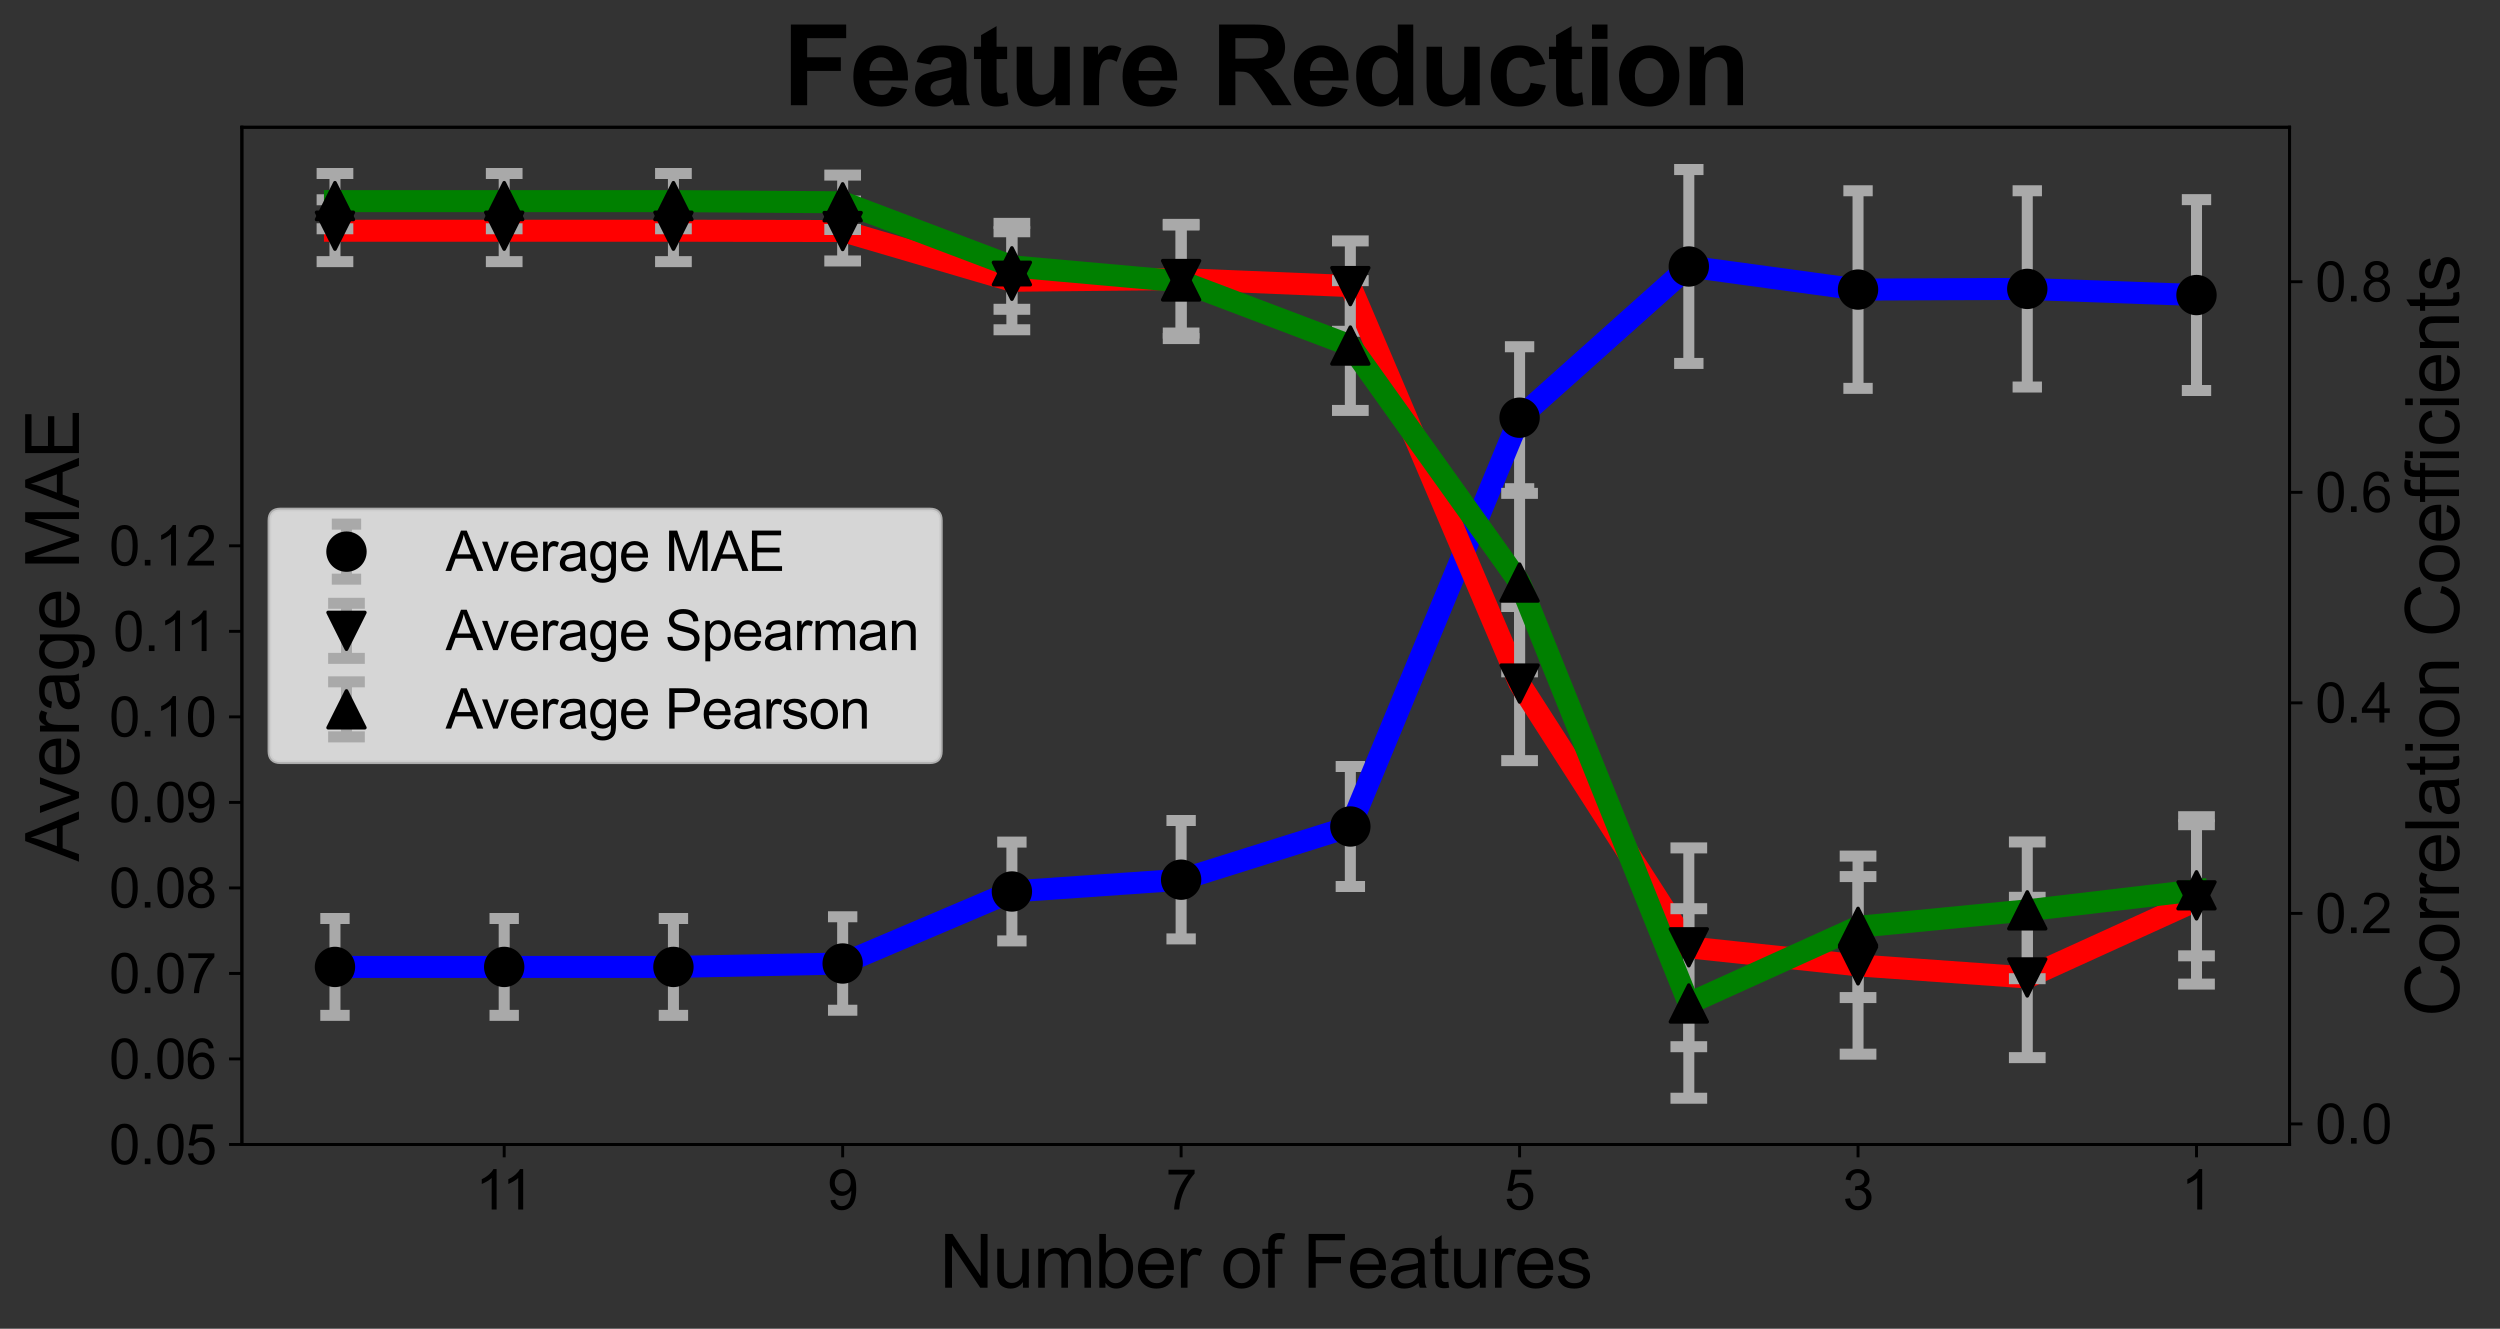 <?xml version="1.0" encoding="utf-8" standalone="no"?>
<!DOCTYPE svg PUBLIC "-//W3C//DTD SVG 1.1//EN"
  "http://www.w3.org/Graphics/SVG/1.1/DTD/svg11.dtd">
<svg xmlns:xlink="http://www.w3.org/1999/xlink" width="681.257pt" height="362.082pt" viewBox="0 0 681.257 362.082" xmlns="http://www.w3.org/2000/svg" version="1.1">
 <rect x="0" y="0" width="681.257" height="362.082" fill="#333333" stroke="none"/>
 <defs>
  <style type="text/css">*{stroke-linejoin: round; stroke-linecap: butt}</style>
 </defs>
 <g id="figure_1">
  <g id="patch_1">
   <path d="M 0 362.082 
L 681.257 362.082 
L 681.257 0 
L 0 0 
L 0 362.082 
z
" style="fill: none"/>
  </g>
  <g id="axes_1">
   <g id="patch_2">
    <path d="M 65.916 311.873 
L 623.916 311.873 
L 623.916 34.673 
L 65.916 34.673 
L 65.916 311.873 
z
" style="fill: none"/>
   </g>
   <g id="matplotlib.axis_1">
    <g id="xtick_1">
     <g id="line2d_1">
      <defs>
       <path id="m01241d0a96" d="M 0 0 
L 0 3.5 
" style="stroke: #000000; stroke-width: 0.8"/>
      </defs>
      <g>
       <use xlink:href="#m01241d0a96" x="598.553" y="311.873" style="stroke: #000000; stroke-width: 0.8"/>
      </g>
     </g>
     <g id="text_1">
      <!-- 1 -->
      <g transform="translate(594.382 329.61) scale(0.15 -0.15)">
       <defs>
        <path id="ArialMT-31" d="M 2384 0 
L 1822 0 
L 1822 3584 
Q 1619 3391 1289 3197 
Q 959 3003 697 2906 
L 697 3450 
Q 1169 3672 1522 3987 
Q 1875 4303 2022 4600 
L 2384 4600 
L 2384 0 
z
" transform="scale(0.016)"/>
       </defs>
       <use xlink:href="#ArialMT-31"/>
      </g>
     </g>
    </g>
    <g id="xtick_2">
     <g id="line2d_2">
      <g>
       <use xlink:href="#m01241d0a96" x="506.321" y="311.873" style="stroke: #000000; stroke-width: 0.8"/>
      </g>
     </g>
     <g id="text_2">
      <!-- 3 -->
      <g transform="translate(502.151 329.61) scale(0.15 -0.15)">
       <defs>
        <path id="ArialMT-33" d="M 269 1209 
L 831 1284 
Q 928 806 1161 595 
Q 1394 384 1728 384 
Q 2125 384 2398 659 
Q 2672 934 2672 1341 
Q 2672 1728 2419 1979 
Q 2166 2231 1775 2231 
Q 1616 2231 1378 2169 
L 1441 2663 
Q 1497 2656 1531 2656 
Q 1891 2656 2178 2843 
Q 2466 3031 2466 3422 
Q 2466 3731 2256 3934 
Q 2047 4138 1716 4138 
Q 1388 4138 1169 3931 
Q 950 3725 888 3313 
L 325 3413 
Q 428 3978 793 4289 
Q 1159 4600 1703 4600 
Q 2078 4600 2393 4439 
Q 2709 4278 2876 4000 
Q 3044 3722 3044 3409 
Q 3044 3113 2884 2869 
Q 2725 2625 2413 2481 
Q 2819 2388 3044 2092 
Q 3269 1797 3269 1353 
Q 3269 753 2831 336 
Q 2394 -81 1725 -81 
Q 1122 -81 723 278 
Q 325 638 269 1209 
z
" transform="scale(0.016)"/>
       </defs>
       <use xlink:href="#ArialMT-33"/>
      </g>
     </g>
    </g>
    <g id="xtick_3">
     <g id="line2d_3">
      <g>
       <use xlink:href="#m01241d0a96" x="414.09" y="311.873" style="stroke: #000000; stroke-width: 0.8"/>
      </g>
     </g>
     <g id="text_3">
      <!-- 5 -->
      <g transform="translate(409.919 329.61) scale(0.15 -0.15)">
       <defs>
        <path id="ArialMT-35" d="M 266 1200 
L 856 1250 
Q 922 819 1161 601 
Q 1400 384 1738 384 
Q 2144 384 2425 690 
Q 2706 997 2706 1503 
Q 2706 1984 2436 2262 
Q 2166 2541 1728 2541 
Q 1456 2541 1237 2417 
Q 1019 2294 894 2097 
L 366 2166 
L 809 4519 
L 3088 4519 
L 3088 3981 
L 1259 3981 
L 1013 2750 
Q 1425 3038 1878 3038 
Q 2478 3038 2890 2622 
Q 3303 2206 3303 1553 
Q 3303 931 2941 478 
Q 2500 -78 1738 -78 
Q 1113 -78 717 272 
Q 322 622 266 1200 
z
" transform="scale(0.016)"/>
       </defs>
       <use xlink:href="#ArialMT-35"/>
      </g>
     </g>
    </g>
    <g id="xtick_4">
     <g id="line2d_4">
      <g>
       <use xlink:href="#m01241d0a96" x="321.859" y="311.873" style="stroke: #000000; stroke-width: 0.8"/>
      </g>
     </g>
     <g id="text_4">
      <!-- 7 -->
      <g transform="translate(317.688 329.61) scale(0.15 -0.15)">
       <defs>
        <path id="ArialMT-37" d="M 303 3981 
L 303 4522 
L 3269 4522 
L 3269 4084 
Q 2831 3619 2401 2847 
Q 1972 2075 1738 1259 
Q 1569 684 1522 0 
L 944 0 
Q 953 541 1156 1306 
Q 1359 2072 1739 2783 
Q 2119 3494 2547 3981 
L 303 3981 
z
" transform="scale(0.016)"/>
       </defs>
       <use xlink:href="#ArialMT-37"/>
      </g>
     </g>
    </g>
    <g id="xtick_5">
     <g id="line2d_5">
      <g>
       <use xlink:href="#m01241d0a96" x="229.627" y="311.873" style="stroke: #000000; stroke-width: 0.8"/>
      </g>
     </g>
     <g id="text_5">
      <!-- 9 -->
      <g transform="translate(225.456 329.61) scale(0.15 -0.15)">
       <defs>
        <path id="ArialMT-39" d="M 350 1059 
L 891 1109 
Q 959 728 1153 556 
Q 1347 384 1650 384 
Q 1909 384 2104 503 
Q 2300 622 2425 820 
Q 2550 1019 2634 1356 
Q 2719 1694 2719 2044 
Q 2719 2081 2716 2156 
Q 2547 1888 2255 1720 
Q 1963 1553 1622 1553 
Q 1053 1553 659 1965 
Q 266 2378 266 3053 
Q 266 3750 677 4175 
Q 1088 4600 1706 4600 
Q 2153 4600 2523 4359 
Q 2894 4119 3086 3673 
Q 3278 3228 3278 2384 
Q 3278 1506 3087 986 
Q 2897 466 2520 194 
Q 2144 -78 1638 -78 
Q 1100 -78 759 220 
Q 419 519 350 1059 
z
M 2653 3081 
Q 2653 3566 2395 3850 
Q 2138 4134 1775 4134 
Q 1400 4134 1122 3828 
Q 844 3522 844 3034 
Q 844 2597 1108 2323 
Q 1372 2050 1759 2050 
Q 2150 2050 2401 2323 
Q 2653 2597 2653 3081 
z
" transform="scale(0.016)"/>
       </defs>
       <use xlink:href="#ArialMT-39"/>
      </g>
     </g>
    </g>
    <g id="xtick_6">
     <g id="line2d_6">
      <g>
       <use xlink:href="#m01241d0a96" x="137.396" y="311.873" style="stroke: #000000; stroke-width: 0.8"/>
      </g>
     </g>
     <g id="text_6">
      <!-- 11 -->
      <g transform="translate(129.607 329.61) scale(0.15 -0.15)">
       <use xlink:href="#ArialMT-31"/>
       <use xlink:href="#ArialMT-31" x="48.24"/>
      </g>
     </g>
    </g>
    <g id="text_7">
     <!-- Number of Features -->
     <g transform="translate(255.998 350.907) scale(0.2 -0.2)">
      <defs>
       <path id="ArialMT-4e" d="M 488 0 
L 488 4581 
L 1109 4581 
L 3516 984 
L 3516 4581 
L 4097 4581 
L 4097 0 
L 3475 0 
L 1069 3600 
L 1069 0 
L 488 0 
z
" transform="scale(0.016)"/>
       <path id="ArialMT-75" d="M 2597 0 
L 2597 488 
Q 2209 -75 1544 -75 
Q 1250 -75 995 37 
Q 741 150 617 320 
Q 494 491 444 738 
Q 409 903 409 1263 
L 409 3319 
L 972 3319 
L 972 1478 
Q 972 1038 1006 884 
Q 1059 663 1231 536 
Q 1403 409 1656 409 
Q 1909 409 2131 539 
Q 2353 669 2445 892 
Q 2538 1116 2538 1541 
L 2538 3319 
L 3100 3319 
L 3100 0 
L 2597 0 
z
" transform="scale(0.016)"/>
       <path id="ArialMT-6d" d="M 422 0 
L 422 3319 
L 925 3319 
L 925 2853 
Q 1081 3097 1340 3245 
Q 1600 3394 1931 3394 
Q 2300 3394 2536 3241 
Q 2772 3088 2869 2813 
Q 3263 3394 3894 3394 
Q 4388 3394 4653 3120 
Q 4919 2847 4919 2278 
L 4919 0 
L 4359 0 
L 4359 2091 
Q 4359 2428 4304 2576 
Q 4250 2725 4106 2815 
Q 3963 2906 3769 2906 
Q 3419 2906 3187 2673 
Q 2956 2441 2956 1928 
L 2956 0 
L 2394 0 
L 2394 2156 
Q 2394 2531 2256 2718 
Q 2119 2906 1806 2906 
Q 1569 2906 1367 2781 
Q 1166 2656 1075 2415 
Q 984 2175 984 1722 
L 984 0 
L 422 0 
z
" transform="scale(0.016)"/>
       <path id="ArialMT-62" d="M 941 0 
L 419 0 
L 419 4581 
L 981 4581 
L 981 2947 
Q 1338 3394 1891 3394 
Q 2197 3394 2470 3270 
Q 2744 3147 2920 2923 
Q 3097 2700 3197 2384 
Q 3297 2069 3297 1709 
Q 3297 856 2875 390 
Q 2453 -75 1863 -75 
Q 1275 -75 941 416 
L 941 0 
z
M 934 1684 
Q 934 1088 1097 822 
Q 1363 388 1816 388 
Q 2184 388 2453 708 
Q 2722 1028 2722 1663 
Q 2722 2313 2464 2622 
Q 2206 2931 1841 2931 
Q 1472 2931 1203 2611 
Q 934 2291 934 1684 
z
" transform="scale(0.016)"/>
       <path id="ArialMT-65" d="M 2694 1069 
L 3275 997 
Q 3138 488 2766 206 
Q 2394 -75 1816 -75 
Q 1088 -75 661 373 
Q 234 822 234 1631 
Q 234 2469 665 2931 
Q 1097 3394 1784 3394 
Q 2450 3394 2872 2941 
Q 3294 2488 3294 1666 
Q 3294 1616 3291 1516 
L 816 1516 
Q 847 969 1125 678 
Q 1403 388 1819 388 
Q 2128 388 2347 550 
Q 2566 713 2694 1069 
z
M 847 1978 
L 2700 1978 
Q 2663 2397 2488 2606 
Q 2219 2931 1791 2931 
Q 1403 2931 1139 2672 
Q 875 2413 847 1978 
z
" transform="scale(0.016)"/>
       <path id="ArialMT-72" d="M 416 0 
L 416 3319 
L 922 3319 
L 922 2816 
Q 1116 3169 1280 3281 
Q 1444 3394 1641 3394 
Q 1925 3394 2219 3213 
L 2025 2691 
Q 1819 2813 1613 2813 
Q 1428 2813 1281 2702 
Q 1134 2591 1072 2394 
Q 978 2094 978 1738 
L 978 0 
L 416 0 
z
" transform="scale(0.016)"/>
       <path id="ArialMT-20" transform="scale(0.016)"/>
       <path id="ArialMT-6f" d="M 213 1659 
Q 213 2581 725 3025 
Q 1153 3394 1769 3394 
Q 2453 3394 2887 2945 
Q 3322 2497 3322 1706 
Q 3322 1066 3130 698 
Q 2938 331 2570 128 
Q 2203 -75 1769 -75 
Q 1072 -75 642 372 
Q 213 819 213 1659 
z
M 791 1659 
Q 791 1022 1069 705 
Q 1347 388 1769 388 
Q 2188 388 2466 706 
Q 2744 1025 2744 1678 
Q 2744 2294 2464 2611 
Q 2184 2928 1769 2928 
Q 1347 2928 1069 2612 
Q 791 2297 791 1659 
z
" transform="scale(0.016)"/>
       <path id="ArialMT-66" d="M 556 0 
L 556 2881 
L 59 2881 
L 59 3319 
L 556 3319 
L 556 3672 
Q 556 4006 616 4169 
Q 697 4388 901 4523 
Q 1106 4659 1475 4659 
Q 1713 4659 2000 4603 
L 1916 4113 
Q 1741 4144 1584 4144 
Q 1328 4144 1222 4034 
Q 1116 3925 1116 3625 
L 1116 3319 
L 1763 3319 
L 1763 2881 
L 1116 2881 
L 1116 0 
L 556 0 
z
" transform="scale(0.016)"/>
       <path id="ArialMT-46" d="M 525 0 
L 525 4581 
L 3616 4581 
L 3616 4041 
L 1131 4041 
L 1131 2622 
L 3281 2622 
L 3281 2081 
L 1131 2081 
L 1131 0 
L 525 0 
z
" transform="scale(0.016)"/>
       <path id="ArialMT-61" d="M 2588 409 
Q 2275 144 1986 34 
Q 1697 -75 1366 -75 
Q 819 -75 525 192 
Q 231 459 231 875 
Q 231 1119 342 1320 
Q 453 1522 633 1644 
Q 813 1766 1038 1828 
Q 1203 1872 1538 1913 
Q 2219 1994 2541 2106 
Q 2544 2222 2544 2253 
Q 2544 2597 2384 2738 
Q 2169 2928 1744 2928 
Q 1347 2928 1158 2789 
Q 969 2650 878 2297 
L 328 2372 
Q 403 2725 575 2942 
Q 747 3159 1072 3276 
Q 1397 3394 1825 3394 
Q 2250 3394 2515 3294 
Q 2781 3194 2906 3042 
Q 3031 2891 3081 2659 
Q 3109 2516 3109 2141 
L 3109 1391 
Q 3109 606 3145 398 
Q 3181 191 3288 0 
L 2700 0 
Q 2613 175 2588 409 
z
M 2541 1666 
Q 2234 1541 1622 1453 
Q 1275 1403 1131 1340 
Q 988 1278 909 1158 
Q 831 1038 831 891 
Q 831 666 1001 516 
Q 1172 366 1500 366 
Q 1825 366 2078 508 
Q 2331 650 2450 897 
Q 2541 1088 2541 1459 
L 2541 1666 
z
" transform="scale(0.016)"/>
       <path id="ArialMT-74" d="M 1650 503 
L 1731 6 
Q 1494 -44 1306 -44 
Q 1000 -44 831 53 
Q 663 150 594 308 
Q 525 466 525 972 
L 525 2881 
L 113 2881 
L 113 3319 
L 525 3319 
L 525 4141 
L 1084 4478 
L 1084 3319 
L 1650 3319 
L 1650 2881 
L 1084 2881 
L 1084 941 
Q 1084 700 1114 631 
Q 1144 563 1211 522 
Q 1278 481 1403 481 
Q 1497 481 1650 503 
z
" transform="scale(0.016)"/>
       <path id="ArialMT-73" d="M 197 991 
L 753 1078 
Q 800 744 1014 566 
Q 1228 388 1613 388 
Q 2000 388 2187 545 
Q 2375 703 2375 916 
Q 2375 1106 2209 1216 
Q 2094 1291 1634 1406 
Q 1016 1563 777 1677 
Q 538 1791 414 1992 
Q 291 2194 291 2438 
Q 291 2659 392 2848 
Q 494 3038 669 3163 
Q 800 3259 1026 3326 
Q 1253 3394 1513 3394 
Q 1903 3394 2198 3281 
Q 2494 3169 2634 2976 
Q 2775 2784 2828 2463 
L 2278 2388 
Q 2241 2644 2061 2787 
Q 1881 2931 1553 2931 
Q 1166 2931 1000 2803 
Q 834 2675 834 2503 
Q 834 2394 903 2306 
Q 972 2216 1119 2156 
Q 1203 2125 1616 2013 
Q 2213 1853 2448 1751 
Q 2684 1650 2818 1456 
Q 2953 1263 2953 975 
Q 2953 694 2789 445 
Q 2625 197 2315 61 
Q 2006 -75 1616 -75 
Q 969 -75 630 194 
Q 291 463 197 991 
z
" transform="scale(0.016)"/>
      </defs>
      <use xlink:href="#ArialMT-4e"/>
      <use xlink:href="#ArialMT-75" x="72.217"/>
      <use xlink:href="#ArialMT-6d" x="127.832"/>
      <use xlink:href="#ArialMT-62" x="211.133"/>
      <use xlink:href="#ArialMT-65" x="266.748"/>
      <use xlink:href="#ArialMT-72" x="322.363"/>
      <use xlink:href="#ArialMT-20" x="355.664"/>
      <use xlink:href="#ArialMT-6f" x="383.447"/>
      <use xlink:href="#ArialMT-66" x="439.062"/>
      <use xlink:href="#ArialMT-20" x="466.846"/>
      <use xlink:href="#ArialMT-46" x="494.629"/>
      <use xlink:href="#ArialMT-65" x="555.713"/>
      <use xlink:href="#ArialMT-61" x="611.328"/>
      <use xlink:href="#ArialMT-74" x="666.943"/>
      <use xlink:href="#ArialMT-75" x="694.727"/>
      <use xlink:href="#ArialMT-72" x="750.342"/>
      <use xlink:href="#ArialMT-65" x="783.643"/>
      <use xlink:href="#ArialMT-73" x="839.258"/>
     </g>
    </g>
   </g>
   <g id="matplotlib.axis_2">
    <g id="ytick_1">
     <g id="line2d_7">
      <defs>
       <path id="me8c86b5480" d="M 0 0 
L -3.5 0 
" style="stroke: #000000; stroke-width: 0.8"/>
      </defs>
      <g>
       <use xlink:href="#me8c86b5480" x="65.916" y="311.873" style="stroke: #000000; stroke-width: 0.8"/>
      </g>
     </g>
     <g id="text_8">
      <!-- 0.05 -->
      <g transform="translate(29.725 317.242) scale(0.15 -0.15)">
       <defs>
        <path id="ArialMT-30" d="M 266 2259 
Q 266 3072 433 3567 
Q 600 4063 929 4331 
Q 1259 4600 1759 4600 
Q 2128 4600 2406 4451 
Q 2684 4303 2865 4023 
Q 3047 3744 3150 3342 
Q 3253 2941 3253 2259 
Q 3253 1453 3087 958 
Q 2922 463 2592 192 
Q 2263 -78 1759 -78 
Q 1097 -78 719 397 
Q 266 969 266 2259 
z
M 844 2259 
Q 844 1131 1108 757 
Q 1372 384 1759 384 
Q 2147 384 2411 759 
Q 2675 1134 2675 2259 
Q 2675 3391 2411 3762 
Q 2147 4134 1753 4134 
Q 1366 4134 1134 3806 
Q 844 3388 844 2259 
z
" transform="scale(0.016)"/>
        <path id="ArialMT-2e" d="M 581 0 
L 581 641 
L 1222 641 
L 1222 0 
L 581 0 
z
" transform="scale(0.016)"/>
       </defs>
       <use xlink:href="#ArialMT-30"/>
       <use xlink:href="#ArialMT-2e" x="55.615"/>
       <use xlink:href="#ArialMT-30" x="83.398"/>
       <use xlink:href="#ArialMT-35" x="139.014"/>
      </g>
     </g>
    </g>
    <g id="ytick_2">
     <g id="line2d_8">
      <g>
       <use xlink:href="#me8c86b5480" x="65.916" y="288.568" style="stroke: #000000; stroke-width: 0.8"/>
      </g>
     </g>
     <g id="text_9">
      <!-- 0.06 -->
      <g transform="translate(29.725 293.937) scale(0.15 -0.15)">
       <defs>
        <path id="ArialMT-36" d="M 3184 3459 
L 2625 3416 
Q 2550 3747 2413 3897 
Q 2184 4138 1850 4138 
Q 1581 4138 1378 3988 
Q 1113 3794 959 3422 
Q 806 3050 800 2363 
Q 1003 2672 1297 2822 
Q 1591 2972 1913 2972 
Q 2475 2972 2870 2558 
Q 3266 2144 3266 1488 
Q 3266 1056 3080 686 
Q 2894 316 2569 119 
Q 2244 -78 1831 -78 
Q 1128 -78 684 439 
Q 241 956 241 2144 
Q 241 3472 731 4075 
Q 1159 4600 1884 4600 
Q 2425 4600 2770 4297 
Q 3116 3994 3184 3459 
z
M 888 1484 
Q 888 1194 1011 928 
Q 1134 663 1356 523 
Q 1578 384 1822 384 
Q 2178 384 2434 671 
Q 2691 959 2691 1453 
Q 2691 1928 2437 2201 
Q 2184 2475 1800 2475 
Q 1419 2475 1153 2201 
Q 888 1928 888 1484 
z
" transform="scale(0.016)"/>
       </defs>
       <use xlink:href="#ArialMT-30"/>
       <use xlink:href="#ArialMT-2e" x="55.615"/>
       <use xlink:href="#ArialMT-30" x="83.398"/>
       <use xlink:href="#ArialMT-36" x="139.014"/>
      </g>
     </g>
    </g>
    <g id="ytick_3">
     <g id="line2d_9">
      <g>
       <use xlink:href="#me8c86b5480" x="65.916" y="265.263" style="stroke: #000000; stroke-width: 0.8"/>
      </g>
     </g>
     <g id="text_10">
      <!-- 0.07 -->
      <g transform="translate(29.725 270.631) scale(0.15 -0.15)">
       <use xlink:href="#ArialMT-30"/>
       <use xlink:href="#ArialMT-2e" x="55.615"/>
       <use xlink:href="#ArialMT-30" x="83.398"/>
       <use xlink:href="#ArialMT-37" x="139.014"/>
      </g>
     </g>
    </g>
    <g id="ytick_4">
     <g id="line2d_10">
      <g>
       <use xlink:href="#me8c86b5480" x="65.916" y="241.958" style="stroke: #000000; stroke-width: 0.8"/>
      </g>
     </g>
     <g id="text_11">
      <!-- 0.08 -->
      <g transform="translate(29.725 247.326) scale(0.15 -0.15)">
       <defs>
        <path id="ArialMT-38" d="M 1131 2484 
Q 781 2613 612 2850 
Q 444 3088 444 3419 
Q 444 3919 803 4259 
Q 1163 4600 1759 4600 
Q 2359 4600 2725 4251 
Q 3091 3903 3091 3403 
Q 3091 3084 2923 2848 
Q 2756 2613 2416 2484 
Q 2838 2347 3058 2040 
Q 3278 1734 3278 1309 
Q 3278 722 2862 322 
Q 2447 -78 1769 -78 
Q 1091 -78 675 323 
Q 259 725 259 1325 
Q 259 1772 486 2073 
Q 713 2375 1131 2484 
z
M 1019 3438 
Q 1019 3113 1228 2906 
Q 1438 2700 1772 2700 
Q 2097 2700 2305 2904 
Q 2513 3109 2513 3406 
Q 2513 3716 2298 3927 
Q 2084 4138 1766 4138 
Q 1444 4138 1231 3931 
Q 1019 3725 1019 3438 
z
M 838 1322 
Q 838 1081 952 856 
Q 1066 631 1291 507 
Q 1516 384 1775 384 
Q 2178 384 2440 643 
Q 2703 903 2703 1303 
Q 2703 1709 2433 1975 
Q 2163 2241 1756 2241 
Q 1359 2241 1098 1978 
Q 838 1716 838 1322 
z
" transform="scale(0.016)"/>
       </defs>
       <use xlink:href="#ArialMT-30"/>
       <use xlink:href="#ArialMT-2e" x="55.615"/>
       <use xlink:href="#ArialMT-30" x="83.398"/>
       <use xlink:href="#ArialMT-38" x="139.014"/>
      </g>
     </g>
    </g>
    <g id="ytick_5">
     <g id="line2d_11">
      <g>
       <use xlink:href="#me8c86b5480" x="65.916" y="218.652" style="stroke: #000000; stroke-width: 0.8"/>
      </g>
     </g>
     <g id="text_12">
      <!-- 0.09 -->
      <g transform="translate(29.725 224.021) scale(0.15 -0.15)">
       <use xlink:href="#ArialMT-30"/>
       <use xlink:href="#ArialMT-2e" x="55.615"/>
       <use xlink:href="#ArialMT-30" x="83.398"/>
       <use xlink:href="#ArialMT-39" x="139.014"/>
      </g>
     </g>
    </g>
    <g id="ytick_6">
     <g id="line2d_12">
      <g>
       <use xlink:href="#me8c86b5480" x="65.916" y="195.347" style="stroke: #000000; stroke-width: 0.8"/>
      </g>
     </g>
     <g id="text_13">
      <!-- 0.10 -->
      <g transform="translate(29.725 200.715) scale(0.15 -0.15)">
       <use xlink:href="#ArialMT-30"/>
       <use xlink:href="#ArialMT-2e" x="55.615"/>
       <use xlink:href="#ArialMT-31" x="83.398"/>
       <use xlink:href="#ArialMT-30" x="139.014"/>
      </g>
     </g>
    </g>
    <g id="ytick_7">
     <g id="line2d_13">
      <g>
       <use xlink:href="#me8c86b5480" x="65.916" y="172.042" style="stroke: #000000; stroke-width: 0.8"/>
      </g>
     </g>
     <g id="text_14">
      <!-- 0.11 -->
      <g transform="translate(30.831 177.41) scale(0.15 -0.15)">
       <use xlink:href="#ArialMT-30"/>
       <use xlink:href="#ArialMT-2e" x="55.615"/>
       <use xlink:href="#ArialMT-31" x="83.398"/>
       <use xlink:href="#ArialMT-31" x="131.639"/>
      </g>
     </g>
    </g>
    <g id="ytick_8">
     <g id="line2d_14">
      <g>
       <use xlink:href="#me8c86b5480" x="65.916" y="148.736" style="stroke: #000000; stroke-width: 0.8"/>
      </g>
     </g>
     <g id="text_15">
      <!-- 0.12 -->
      <g transform="translate(29.725 154.105) scale(0.15 -0.15)">
       <defs>
        <path id="ArialMT-32" d="M 3222 541 
L 3222 0 
L 194 0 
Q 188 203 259 391 
Q 375 700 629 1000 
Q 884 1300 1366 1694 
Q 2113 2306 2375 2664 
Q 2638 3022 2638 3341 
Q 2638 3675 2398 3904 
Q 2159 4134 1775 4134 
Q 1369 4134 1125 3890 
Q 881 3647 878 3216 
L 300 3275 
Q 359 3922 746 4261 
Q 1134 4600 1788 4600 
Q 2447 4600 2831 4234 
Q 3216 3869 3216 3328 
Q 3216 3053 3103 2787 
Q 2991 2522 2730 2228 
Q 2469 1934 1863 1422 
Q 1356 997 1212 845 
Q 1069 694 975 541 
L 3222 541 
z
" transform="scale(0.016)"/>
       </defs>
       <use xlink:href="#ArialMT-30"/>
       <use xlink:href="#ArialMT-2e" x="55.615"/>
       <use xlink:href="#ArialMT-31" x="83.398"/>
       <use xlink:href="#ArialMT-32" x="139.014"/>
      </g>
     </g>
    </g>
    <g id="text_16">
     <!-- Average MAE -->
     <g transform="translate(21.516 234.791) rotate(-90) scale(0.2 -0.2)">
      <defs>
       <path id="ArialMT-41" d="M -9 0 
L 1750 4581 
L 2403 4581 
L 4278 0 
L 3588 0 
L 3053 1388 
L 1138 1388 
L 634 0 
L -9 0 
z
M 1313 1881 
L 2866 1881 
L 2388 3150 
Q 2169 3728 2063 4100 
Q 1975 3659 1816 3225 
L 1313 1881 
z
" transform="scale(0.016)"/>
       <path id="ArialMT-76" d="M 1344 0 
L 81 3319 
L 675 3319 
L 1388 1331 
Q 1503 1009 1600 663 
Q 1675 925 1809 1294 
L 2547 3319 
L 3125 3319 
L 1869 0 
L 1344 0 
z
" transform="scale(0.016)"/>
       <path id="ArialMT-67" d="M 319 -275 
L 866 -356 
Q 900 -609 1056 -725 
Q 1266 -881 1628 -881 
Q 2019 -881 2231 -725 
Q 2444 -569 2519 -288 
Q 2563 -116 2559 434 
Q 2191 0 1641 0 
Q 956 0 581 494 
Q 206 988 206 1678 
Q 206 2153 378 2554 
Q 550 2956 876 3175 
Q 1203 3394 1644 3394 
Q 2231 3394 2613 2919 
L 2613 3319 
L 3131 3319 
L 3131 450 
Q 3131 -325 2973 -648 
Q 2816 -972 2473 -1159 
Q 2131 -1347 1631 -1347 
Q 1038 -1347 672 -1080 
Q 306 -813 319 -275 
z
M 784 1719 
Q 784 1066 1043 766 
Q 1303 466 1694 466 
Q 2081 466 2343 764 
Q 2606 1063 2606 1700 
Q 2606 2309 2336 2618 
Q 2066 2928 1684 2928 
Q 1309 2928 1046 2623 
Q 784 2319 784 1719 
z
" transform="scale(0.016)"/>
       <path id="ArialMT-4d" d="M 475 0 
L 475 4581 
L 1388 4581 
L 2472 1338 
Q 2622 884 2691 659 
Q 2769 909 2934 1394 
L 4031 4581 
L 4847 4581 
L 4847 0 
L 4263 0 
L 4263 3834 
L 2931 0 
L 2384 0 
L 1059 3900 
L 1059 0 
L 475 0 
z
" transform="scale(0.016)"/>
       <path id="ArialMT-45" d="M 506 0 
L 506 4581 
L 3819 4581 
L 3819 4041 
L 1113 4041 
L 1113 2638 
L 3647 2638 
L 3647 2100 
L 1113 2100 
L 1113 541 
L 3925 541 
L 3925 0 
L 506 0 
z
" transform="scale(0.016)"/>
      </defs>
      <use xlink:href="#ArialMT-41"/>
      <use xlink:href="#ArialMT-76" x="64.949"/>
      <use xlink:href="#ArialMT-65" x="114.949"/>
      <use xlink:href="#ArialMT-72" x="170.564"/>
      <use xlink:href="#ArialMT-61" x="203.865"/>
      <use xlink:href="#ArialMT-67" x="259.48"/>
      <use xlink:href="#ArialMT-65" x="315.096"/>
      <use xlink:href="#ArialMT-20" x="370.711"/>
      <use xlink:href="#ArialMT-4d" x="398.494"/>
      <use xlink:href="#ArialMT-41" x="481.795"/>
      <use xlink:href="#ArialMT-45" x="548.494"/>
     </g>
    </g>
   </g>
   <g id="LineCollection_1">
    <path d="M 91.28 276.696 
L 91.28 250.287 
" clip-path="url(#p5ece41660d)" style="fill: none; stroke: #a9a9a9; stroke-width: 3"/>
    <path d="M 137.396 276.696 
L 137.396 250.287 
" clip-path="url(#p5ece41660d)" style="fill: none; stroke: #a9a9a9; stroke-width: 3"/>
    <path d="M 183.511 276.696 
L 183.511 250.287 
" clip-path="url(#p5ece41660d)" style="fill: none; stroke: #a9a9a9; stroke-width: 3"/>
    <path d="M 229.627 275.293 
L 229.627 249.826 
" clip-path="url(#p5ece41660d)" style="fill: none; stroke: #a9a9a9; stroke-width: 3"/>
    <path d="M 275.743 256.39 
L 275.743 229.483 
" clip-path="url(#p5ece41660d)" style="fill: none; stroke: #a9a9a9; stroke-width: 3"/>
    <path d="M 321.859 255.846 
L 321.859 223.594 
" clip-path="url(#p5ece41660d)" style="fill: none; stroke: #a9a9a9; stroke-width: 3"/>
    <path d="M 367.974 241.569 
L 367.974 208.879 
" clip-path="url(#p5ece41660d)" style="fill: none; stroke: #a9a9a9; stroke-width: 3"/>
    <path d="M 414.09 133.164 
L 414.09 94.486 
" clip-path="url(#p5ece41660d)" style="fill: none; stroke: #a9a9a9; stroke-width: 3"/>
    <path d="M 460.206 99.044 
L 460.206 46.198 
" clip-path="url(#p5ece41660d)" style="fill: none; stroke: #a9a9a9; stroke-width: 3"/>
    <path d="M 506.321 105.839 
L 506.321 51.988 
" clip-path="url(#p5ece41660d)" style="fill: none; stroke: #a9a9a9; stroke-width: 3"/>
    <path d="M 552.437 105.462 
L 552.437 51.992 
" clip-path="url(#p5ece41660d)" style="fill: none; stroke: #a9a9a9; stroke-width: 3"/>
    <path d="M 598.553 106.413 
L 598.553 54.397 
" clip-path="url(#p5ece41660d)" style="fill: none; stroke: #a9a9a9; stroke-width: 3"/>
   </g>
   <g id="line2d_15">
    <defs>
     <path id="m7fedf098a1" d="M 4 0 
L -4 -0 
" style="stroke: #a9a9a9; stroke-width: 3"/>
    </defs>
    <g clip-path="url(#p5ece41660d)">
     <use xlink:href="#m7fedf098a1" x="91.28" y="276.696" style="fill: #a9a9a9; stroke: #a9a9a9; stroke-width: 3"/>
     <use xlink:href="#m7fedf098a1" x="137.396" y="276.696" style="fill: #a9a9a9; stroke: #a9a9a9; stroke-width: 3"/>
     <use xlink:href="#m7fedf098a1" x="183.511" y="276.696" style="fill: #a9a9a9; stroke: #a9a9a9; stroke-width: 3"/>
     <use xlink:href="#m7fedf098a1" x="229.627" y="275.293" style="fill: #a9a9a9; stroke: #a9a9a9; stroke-width: 3"/>
     <use xlink:href="#m7fedf098a1" x="275.743" y="256.39" style="fill: #a9a9a9; stroke: #a9a9a9; stroke-width: 3"/>
     <use xlink:href="#m7fedf098a1" x="321.859" y="255.846" style="fill: #a9a9a9; stroke: #a9a9a9; stroke-width: 3"/>
     <use xlink:href="#m7fedf098a1" x="367.974" y="241.569" style="fill: #a9a9a9; stroke: #a9a9a9; stroke-width: 3"/>
     <use xlink:href="#m7fedf098a1" x="414.09" y="133.164" style="fill: #a9a9a9; stroke: #a9a9a9; stroke-width: 3"/>
     <use xlink:href="#m7fedf098a1" x="460.206" y="99.044" style="fill: #a9a9a9; stroke: #a9a9a9; stroke-width: 3"/>
     <use xlink:href="#m7fedf098a1" x="506.321" y="105.839" style="fill: #a9a9a9; stroke: #a9a9a9; stroke-width: 3"/>
     <use xlink:href="#m7fedf098a1" x="552.437" y="105.462" style="fill: #a9a9a9; stroke: #a9a9a9; stroke-width: 3"/>
     <use xlink:href="#m7fedf098a1" x="598.553" y="106.413" style="fill: #a9a9a9; stroke: #a9a9a9; stroke-width: 3"/>
    </g>
   </g>
   <g id="line2d_16">
    <g clip-path="url(#p5ece41660d)">
     <use xlink:href="#m7fedf098a1" x="91.28" y="250.287" style="fill: #a9a9a9; stroke: #a9a9a9; stroke-width: 3"/>
     <use xlink:href="#m7fedf098a1" x="137.396" y="250.287" style="fill: #a9a9a9; stroke: #a9a9a9; stroke-width: 3"/>
     <use xlink:href="#m7fedf098a1" x="183.511" y="250.287" style="fill: #a9a9a9; stroke: #a9a9a9; stroke-width: 3"/>
     <use xlink:href="#m7fedf098a1" x="229.627" y="249.826" style="fill: #a9a9a9; stroke: #a9a9a9; stroke-width: 3"/>
     <use xlink:href="#m7fedf098a1" x="275.743" y="229.483" style="fill: #a9a9a9; stroke: #a9a9a9; stroke-width: 3"/>
     <use xlink:href="#m7fedf098a1" x="321.859" y="223.594" style="fill: #a9a9a9; stroke: #a9a9a9; stroke-width: 3"/>
     <use xlink:href="#m7fedf098a1" x="367.974" y="208.879" style="fill: #a9a9a9; stroke: #a9a9a9; stroke-width: 3"/>
     <use xlink:href="#m7fedf098a1" x="414.09" y="94.486" style="fill: #a9a9a9; stroke: #a9a9a9; stroke-width: 3"/>
     <use xlink:href="#m7fedf098a1" x="460.206" y="46.198" style="fill: #a9a9a9; stroke: #a9a9a9; stroke-width: 3"/>
     <use xlink:href="#m7fedf098a1" x="506.321" y="51.988" style="fill: #a9a9a9; stroke: #a9a9a9; stroke-width: 3"/>
     <use xlink:href="#m7fedf098a1" x="552.437" y="51.992" style="fill: #a9a9a9; stroke: #a9a9a9; stroke-width: 3"/>
     <use xlink:href="#m7fedf098a1" x="598.553" y="54.397" style="fill: #a9a9a9; stroke: #a9a9a9; stroke-width: 3"/>
    </g>
   </g>
   <g id="line2d_17">
    <path d="M 91.28 263.492 
L 137.396 263.492 
L 183.511 263.492 
L 229.627 262.559 
L 275.743 242.936 
L 321.859 239.72 
L 367.974 225.224 
L 414.09 113.825 
L 460.206 72.621 
L 506.321 78.914 
L 552.437 78.727 
L 598.553 80.405 
" clip-path="url(#p5ece41660d)" style="fill: none; stroke: #0000ff; stroke-width: 6; stroke-linecap: square"/>
   </g>
   <g id="line2d_18">
    <defs>
     <path id="m009a4c9f23" d="M 0 5 
C 1.326 5 2.598 4.473 3.536 3.536 
C 4.473 2.598 5 1.326 5 0 
C 5 -1.326 4.473 -2.598 3.536 -3.536 
C 2.598 -4.473 1.326 -5 0 -5 
C -1.326 -5 -2.598 -4.473 -3.536 -3.536 
C -4.473 -2.598 -5 -1.326 -5 0 
C -5 1.326 -4.473 2.598 -3.536 3.536 
C -2.598 4.473 -1.326 5 0 5 
z
" style="stroke: #000000"/>
    </defs>
    <g clip-path="url(#p5ece41660d)">
     <use xlink:href="#m009a4c9f23" x="91.28" y="263.492" style="stroke: #000000"/>
     <use xlink:href="#m009a4c9f23" x="137.396" y="263.492" style="stroke: #000000"/>
     <use xlink:href="#m009a4c9f23" x="183.511" y="263.492" style="stroke: #000000"/>
     <use xlink:href="#m009a4c9f23" x="229.627" y="262.559" style="stroke: #000000"/>
     <use xlink:href="#m009a4c9f23" x="275.743" y="242.936" style="stroke: #000000"/>
     <use xlink:href="#m009a4c9f23" x="321.859" y="239.72" style="stroke: #000000"/>
     <use xlink:href="#m009a4c9f23" x="367.974" y="225.224" style="stroke: #000000"/>
     <use xlink:href="#m009a4c9f23" x="414.09" y="113.825" style="stroke: #000000"/>
     <use xlink:href="#m009a4c9f23" x="460.206" y="72.621" style="stroke: #000000"/>
     <use xlink:href="#m009a4c9f23" x="506.321" y="78.914" style="stroke: #000000"/>
     <use xlink:href="#m009a4c9f23" x="552.437" y="78.727" style="stroke: #000000"/>
     <use xlink:href="#m009a4c9f23" x="598.553" y="80.405" style="stroke: #000000"/>
    </g>
   </g>
   <g id="patch_3">
    <path d="M 65.916 311.873 
L 65.916 34.673 
" style="fill: none; stroke: #000000; stroke-width: 0.8; stroke-linejoin: miter; stroke-linecap: square"/>
   </g>
   <g id="patch_4">
    <path d="M 623.916 311.873 
L 623.916 34.673 
" style="fill: none; stroke: #000000; stroke-width: 0.8; stroke-linejoin: miter; stroke-linecap: square"/>
   </g>
   <g id="patch_5">
    <path d="M 65.916 311.873 
L 623.916 311.873 
" style="fill: none; stroke: #000000; stroke-width: 0.8; stroke-linejoin: miter; stroke-linecap: square"/>
   </g>
   <g id="patch_6">
    <path d="M 65.916 34.673 
L 623.916 34.673 
" style="fill: none; stroke: #000000; stroke-width: 0.8; stroke-linejoin: miter; stroke-linecap: square"/>
   </g>
   <g id="text_17">
    <!-- Feature Reduction -->
    <g transform="translate(213.245 28.673) scale(0.3 -0.3)">
     <defs>
      <path id="Arial-BoldMT-46" d="M 472 0 
L 472 4581 
L 3613 4581 
L 3613 3806 
L 1397 3806 
L 1397 2722 
L 3309 2722 
L 3309 1947 
L 1397 1947 
L 1397 0 
L 472 0 
z
" transform="scale(0.016)"/>
      <path id="Arial-BoldMT-65" d="M 2381 1056 
L 3256 909 
Q 3088 428 2723 176 
Q 2359 -75 1813 -75 
Q 947 -75 531 491 
Q 203 944 203 1634 
Q 203 2459 634 2926 
Q 1066 3394 1725 3394 
Q 2466 3394 2894 2905 
Q 3322 2416 3303 1406 
L 1103 1406 
Q 1113 1016 1316 798 
Q 1519 581 1822 581 
Q 2028 581 2168 693 
Q 2309 806 2381 1056 
z
M 2431 1944 
Q 2422 2325 2234 2523 
Q 2047 2722 1778 2722 
Q 1491 2722 1303 2513 
Q 1116 2303 1119 1944 
L 2431 1944 
z
" transform="scale(0.016)"/>
      <path id="Arial-BoldMT-61" d="M 1116 2306 
L 319 2450 
Q 453 2931 781 3162 
Q 1109 3394 1756 3394 
Q 2344 3394 2631 3255 
Q 2919 3116 3036 2902 
Q 3153 2688 3153 2116 
L 3144 1091 
Q 3144 653 3186 445 
Q 3228 238 3344 0 
L 2475 0 
Q 2441 88 2391 259 
Q 2369 338 2359 363 
Q 2134 144 1878 34 
Q 1622 -75 1331 -75 
Q 819 -75 523 203 
Q 228 481 228 906 
Q 228 1188 362 1408 
Q 497 1628 739 1745 
Q 981 1863 1438 1950 
Q 2053 2066 2291 2166 
L 2291 2253 
Q 2291 2506 2166 2614 
Q 2041 2722 1694 2722 
Q 1459 2722 1328 2630 
Q 1197 2538 1116 2306 
z
M 2291 1594 
Q 2122 1538 1756 1459 
Q 1391 1381 1278 1306 
Q 1106 1184 1106 997 
Q 1106 813 1243 678 
Q 1381 544 1594 544 
Q 1831 544 2047 700 
Q 2206 819 2256 991 
Q 2291 1103 2291 1419 
L 2291 1594 
z
" transform="scale(0.016)"/>
      <path id="Arial-BoldMT-74" d="M 1981 3319 
L 1981 2619 
L 1381 2619 
L 1381 1281 
Q 1381 875 1398 808 
Q 1416 741 1477 697 
Q 1538 653 1625 653 
Q 1747 653 1978 738 
L 2053 56 
Q 1747 -75 1359 -75 
Q 1122 -75 931 4 
Q 741 84 652 211 
Q 563 338 528 553 
Q 500 706 500 1172 
L 500 2619 
L 97 2619 
L 97 3319 
L 500 3319 
L 500 3978 
L 1381 4491 
L 1381 3319 
L 1981 3319 
z
" transform="scale(0.016)"/>
      <path id="Arial-BoldMT-75" d="M 2644 0 
L 2644 497 
Q 2463 231 2167 78 
Q 1872 -75 1544 -75 
Q 1209 -75 943 72 
Q 678 219 559 484 
Q 441 750 441 1219 
L 441 3319 
L 1319 3319 
L 1319 1794 
Q 1319 1094 1367 936 
Q 1416 778 1544 686 
Q 1672 594 1869 594 
Q 2094 594 2272 717 
Q 2450 841 2515 1023 
Q 2581 1206 2581 1919 
L 2581 3319 
L 3459 3319 
L 3459 0 
L 2644 0 
z
" transform="scale(0.016)"/>
      <path id="Arial-BoldMT-72" d="M 1300 0 
L 422 0 
L 422 3319 
L 1238 3319 
L 1238 2847 
Q 1447 3181 1614 3287 
Q 1781 3394 1994 3394 
Q 2294 3394 2572 3228 
L 2300 2463 
Q 2078 2606 1888 2606 
Q 1703 2606 1575 2504 
Q 1447 2403 1373 2137 
Q 1300 1872 1300 1025 
L 1300 0 
z
" transform="scale(0.016)"/>
      <path id="Arial-BoldMT-20" transform="scale(0.016)"/>
      <path id="Arial-BoldMT-52" d="M 469 0 
L 469 4581 
L 2416 4581 
Q 3150 4581 3483 4457 
Q 3816 4334 4016 4018 
Q 4216 3703 4216 3297 
Q 4216 2781 3912 2445 
Q 3609 2109 3006 2022 
Q 3306 1847 3501 1637 
Q 3697 1428 4028 894 
L 4588 0 
L 3481 0 
L 2813 997 
Q 2456 1531 2325 1670 
Q 2194 1809 2047 1861 
Q 1900 1913 1581 1913 
L 1394 1913 
L 1394 0 
L 469 0 
z
M 1394 2644 
L 2078 2644 
Q 2744 2644 2909 2700 
Q 3075 2756 3169 2893 
Q 3263 3031 3263 3238 
Q 3263 3469 3139 3611 
Q 3016 3753 2791 3791 
Q 2678 3806 2116 3806 
L 1394 3806 
L 1394 2644 
z
" transform="scale(0.016)"/>
      <path id="Arial-BoldMT-64" d="M 3503 0 
L 2688 0 
L 2688 488 
Q 2484 203 2207 64 
Q 1931 -75 1650 -75 
Q 1078 -75 670 386 
Q 263 847 263 1672 
Q 263 2516 659 2955 
Q 1056 3394 1663 3394 
Q 2219 3394 2625 2931 
L 2625 4581 
L 3503 4581 
L 3503 0 
z
M 1159 1731 
Q 1159 1200 1306 963 
Q 1519 619 1900 619 
Q 2203 619 2415 876 
Q 2628 1134 2628 1647 
Q 2628 2219 2422 2470 
Q 2216 2722 1894 2722 
Q 1581 2722 1370 2473 
Q 1159 2225 1159 1731 
z
" transform="scale(0.016)"/>
      <path id="Arial-BoldMT-63" d="M 3353 2338 
L 2488 2181 
Q 2444 2441 2289 2572 
Q 2134 2703 1888 2703 
Q 1559 2703 1364 2476 
Q 1169 2250 1169 1719 
Q 1169 1128 1367 884 
Q 1566 641 1900 641 
Q 2150 641 2309 783 
Q 2469 925 2534 1272 
L 3397 1125 
Q 3263 531 2881 228 
Q 2500 -75 1859 -75 
Q 1131 -75 698 384 
Q 266 844 266 1656 
Q 266 2478 700 2936 
Q 1134 3394 1875 3394 
Q 2481 3394 2839 3133 
Q 3197 2872 3353 2338 
z
" transform="scale(0.016)"/>
      <path id="Arial-BoldMT-69" d="M 459 3769 
L 459 4581 
L 1338 4581 
L 1338 3769 
L 459 3769 
z
M 459 0 
L 459 3319 
L 1338 3319 
L 1338 0 
L 459 0 
z
" transform="scale(0.016)"/>
      <path id="Arial-BoldMT-6f" d="M 256 1706 
Q 256 2144 472 2553 
Q 688 2963 1083 3178 
Q 1478 3394 1966 3394 
Q 2719 3394 3200 2905 
Q 3681 2416 3681 1669 
Q 3681 916 3195 420 
Q 2709 -75 1972 -75 
Q 1516 -75 1102 131 
Q 688 338 472 736 
Q 256 1134 256 1706 
z
M 1156 1659 
Q 1156 1166 1390 903 
Q 1625 641 1969 641 
Q 2313 641 2545 903 
Q 2778 1166 2778 1666 
Q 2778 2153 2545 2415 
Q 2313 2678 1969 2678 
Q 1625 2678 1390 2415 
Q 1156 2153 1156 1659 
z
" transform="scale(0.016)"/>
      <path id="Arial-BoldMT-6e" d="M 3478 0 
L 2600 0 
L 2600 1694 
Q 2600 2231 2544 2389 
Q 2488 2547 2361 2634 
Q 2234 2722 2056 2722 
Q 1828 2722 1647 2597 
Q 1466 2472 1398 2265 
Q 1331 2059 1331 1503 
L 1331 0 
L 453 0 
L 453 3319 
L 1269 3319 
L 1269 2831 
Q 1703 3394 2363 3394 
Q 2653 3394 2893 3289 
Q 3134 3184 3257 3021 
Q 3381 2859 3429 2653 
Q 3478 2447 3478 2063 
L 3478 0 
z
" transform="scale(0.016)"/>
     </defs>
     <use xlink:href="#Arial-BoldMT-46"/>
     <use xlink:href="#Arial-BoldMT-65" x="61.084"/>
     <use xlink:href="#Arial-BoldMT-61" x="116.699"/>
     <use xlink:href="#Arial-BoldMT-74" x="172.314"/>
     <use xlink:href="#Arial-BoldMT-75" x="205.615"/>
     <use xlink:href="#Arial-BoldMT-72" x="266.699"/>
     <use xlink:href="#Arial-BoldMT-65" x="305.615"/>
     <use xlink:href="#Arial-BoldMT-20" x="361.23"/>
     <use xlink:href="#Arial-BoldMT-52" x="389.014"/>
     <use xlink:href="#Arial-BoldMT-65" x="461.23"/>
     <use xlink:href="#Arial-BoldMT-64" x="516.846"/>
     <use xlink:href="#Arial-BoldMT-75" x="577.93"/>
     <use xlink:href="#Arial-BoldMT-63" x="639.014"/>
     <use xlink:href="#Arial-BoldMT-74" x="694.629"/>
     <use xlink:href="#Arial-BoldMT-69" x="727.93"/>
     <use xlink:href="#Arial-BoldMT-6f" x="755.713"/>
     <use xlink:href="#Arial-BoldMT-6e" x="816.797"/>
    </g>
   </g>
   <g id="legend_1">
    <g id="patch_7">
     <path d="M 76.416 207.705 
L 253.388 207.705 
Q 256.388 207.705 256.388 204.705 
L 256.388 141.841 
Q 256.388 138.841 253.388 138.841 
L 76.416 138.841 
Q 73.416 138.841 73.416 141.841 
L 73.416 204.705 
Q 73.416 207.705 76.416 207.705 
z
" style="fill: #ffffff; opacity: 0.8; stroke: #cccccc; stroke-linejoin: miter"/>
    </g>
    <g id="LineCollection_2">
     <path d="M 94.416 157.828 
L 94.416 142.828 
" style="fill: none; stroke: #a9a9a9; stroke-width: 3"/>
    </g>
    <g id="line2d_19">
     <g>
      <use xlink:href="#m7fedf098a1" x="94.416" y="157.828" style="fill: #a9a9a9; stroke: #a9a9a9; stroke-width: 3"/>
     </g>
    </g>
    <g id="line2d_20">
     <g>
      <use xlink:href="#m7fedf098a1" x="94.416" y="142.828" style="fill: #a9a9a9; stroke: #a9a9a9; stroke-width: 3"/>
     </g>
    </g>
    <g id="line2d_21"/>
    <g id="line2d_22">
     <g>
      <use xlink:href="#m009a4c9f23" x="94.416" y="150.328" style="stroke: #000000"/>
     </g>
    </g>
    <g id="text_18">
     <!-- Average MAE -->
     <g transform="translate(121.416 155.578) scale(0.15 -0.15)">
      <use xlink:href="#ArialMT-41"/>
      <use xlink:href="#ArialMT-76" x="64.949"/>
      <use xlink:href="#ArialMT-65" x="114.949"/>
      <use xlink:href="#ArialMT-72" x="170.564"/>
      <use xlink:href="#ArialMT-61" x="203.865"/>
      <use xlink:href="#ArialMT-67" x="259.48"/>
      <use xlink:href="#ArialMT-65" x="315.096"/>
      <use xlink:href="#ArialMT-20" x="370.711"/>
      <use xlink:href="#ArialMT-4d" x="398.494"/>
      <use xlink:href="#ArialMT-41" x="481.795"/>
      <use xlink:href="#ArialMT-45" x="548.494"/>
     </g>
    </g>
    <g id="LineCollection_3">
     <path d="M 94.416 179.405 
L 94.416 164.405 
" style="fill: none; stroke: #a9a9a9; stroke-width: 3"/>
    </g>
    <g id="line2d_23">
     <defs>
      <path id="m58a247a69a" d="M 5 0 
L -5 -0 
" style="stroke: #a9a9a9; stroke-width: 3"/>
     </defs>
     <g>
      <use xlink:href="#m58a247a69a" x="94.416" y="179.405" style="fill: #a9a9a9; stroke: #a9a9a9; stroke-width: 3"/>
     </g>
    </g>
    <g id="line2d_24">
     <g>
      <use xlink:href="#m58a247a69a" x="94.416" y="164.405" style="fill: #a9a9a9; stroke: #a9a9a9; stroke-width: 3"/>
     </g>
    </g>
    <g id="line2d_25"/>
    <g id="line2d_26">
     <defs>
      <path id="med69fa2f42" d="M -0 5 
L 5 -5 
L -5 -5 
z
" style="stroke: #000000; stroke-linejoin: miter"/>
     </defs>
     <g>
      <use xlink:href="#med69fa2f42" x="94.416" y="171.905" style="stroke: #000000; stroke-linejoin: miter"/>
     </g>
    </g>
    <g id="text_19">
     <!-- Average Spearman -->
     <g transform="translate(121.416 177.155) scale(0.15 -0.15)">
      <defs>
       <path id="ArialMT-53" d="M 288 1472 
L 859 1522 
Q 900 1178 1048 958 
Q 1197 738 1509 602 
Q 1822 466 2213 466 
Q 2559 466 2825 569 
Q 3091 672 3220 851 
Q 3350 1031 3350 1244 
Q 3350 1459 3225 1620 
Q 3100 1781 2813 1891 
Q 2628 1963 1997 2114 
Q 1366 2266 1113 2400 
Q 784 2572 623 2826 
Q 463 3081 463 3397 
Q 463 3744 659 4045 
Q 856 4347 1234 4503 
Q 1613 4659 2075 4659 
Q 2584 4659 2973 4495 
Q 3363 4331 3572 4012 
Q 3781 3694 3797 3291 
L 3216 3247 
Q 3169 3681 2898 3903 
Q 2628 4125 2100 4125 
Q 1550 4125 1298 3923 
Q 1047 3722 1047 3438 
Q 1047 3191 1225 3031 
Q 1400 2872 2139 2705 
Q 2878 2538 3153 2413 
Q 3553 2228 3743 1945 
Q 3934 1663 3934 1294 
Q 3934 928 3725 604 
Q 3516 281 3123 101 
Q 2731 -78 2241 -78 
Q 1619 -78 1198 103 
Q 778 284 539 648 
Q 300 1013 288 1472 
z
" transform="scale(0.016)"/>
       <path id="ArialMT-70" d="M 422 -1272 
L 422 3319 
L 934 3319 
L 934 2888 
Q 1116 3141 1344 3267 
Q 1572 3394 1897 3394 
Q 2322 3394 2647 3175 
Q 2972 2956 3137 2557 
Q 3303 2159 3303 1684 
Q 3303 1175 3120 767 
Q 2938 359 2589 142 
Q 2241 -75 1856 -75 
Q 1575 -75 1351 44 
Q 1128 163 984 344 
L 984 -1272 
L 422 -1272 
z
M 931 1641 
Q 931 1000 1190 694 
Q 1450 388 1819 388 
Q 2194 388 2461 705 
Q 2728 1022 2728 1688 
Q 2728 2322 2467 2637 
Q 2206 2953 1844 2953 
Q 1484 2953 1207 2617 
Q 931 2281 931 1641 
z
" transform="scale(0.016)"/>
       <path id="ArialMT-6e" d="M 422 0 
L 422 3319 
L 928 3319 
L 928 2847 
Q 1294 3394 1984 3394 
Q 2284 3394 2536 3286 
Q 2788 3178 2913 3003 
Q 3038 2828 3088 2588 
Q 3119 2431 3119 2041 
L 3119 0 
L 2556 0 
L 2556 2019 
Q 2556 2363 2490 2533 
Q 2425 2703 2258 2804 
Q 2091 2906 1866 2906 
Q 1506 2906 1245 2678 
Q 984 2450 984 1813 
L 984 0 
L 422 0 
z
" transform="scale(0.016)"/>
      </defs>
      <use xlink:href="#ArialMT-41"/>
      <use xlink:href="#ArialMT-76" x="64.949"/>
      <use xlink:href="#ArialMT-65" x="114.949"/>
      <use xlink:href="#ArialMT-72" x="170.564"/>
      <use xlink:href="#ArialMT-61" x="203.865"/>
      <use xlink:href="#ArialMT-67" x="259.48"/>
      <use xlink:href="#ArialMT-65" x="315.096"/>
      <use xlink:href="#ArialMT-20" x="370.711"/>
      <use xlink:href="#ArialMT-53" x="398.494"/>
      <use xlink:href="#ArialMT-70" x="465.193"/>
      <use xlink:href="#ArialMT-65" x="520.809"/>
      <use xlink:href="#ArialMT-61" x="576.424"/>
      <use xlink:href="#ArialMT-72" x="632.039"/>
      <use xlink:href="#ArialMT-6d" x="665.34"/>
      <use xlink:href="#ArialMT-61" x="748.641"/>
      <use xlink:href="#ArialMT-6e" x="804.256"/>
     </g>
    </g>
    <g id="LineCollection_4">
     <path d="M 94.416 200.798 
L 94.416 185.798 
" style="fill: none; stroke: #a9a9a9; stroke-width: 3"/>
    </g>
    <g id="line2d_27">
     <g>
      <use xlink:href="#m58a247a69a" x="94.416" y="200.798" style="fill: #a9a9a9; stroke: #a9a9a9; stroke-width: 3"/>
     </g>
    </g>
    <g id="line2d_28">
     <g>
      <use xlink:href="#m58a247a69a" x="94.416" y="185.798" style="fill: #a9a9a9; stroke: #a9a9a9; stroke-width: 3"/>
     </g>
    </g>
    <g id="line2d_29"/>
    <g id="line2d_30">
     <defs>
      <path id="m77073b6810" d="M 0 -5 
L -5 5 
L 5 5 
z
" style="stroke: #000000; stroke-linejoin: miter"/>
     </defs>
     <g>
      <use xlink:href="#m77073b6810" x="94.416" y="193.298" style="stroke: #000000; stroke-linejoin: miter"/>
     </g>
    </g>
    <g id="text_20">
     <!-- Average Pearson -->
     <g transform="translate(121.416 198.548) scale(0.15 -0.15)">
      <defs>
       <path id="ArialMT-50" d="M 494 0 
L 494 4581 
L 2222 4581 
Q 2678 4581 2919 4538 
Q 3256 4481 3484 4323 
Q 3713 4166 3852 3881 
Q 3991 3597 3991 3256 
Q 3991 2672 3619 2267 
Q 3247 1863 2275 1863 
L 1100 1863 
L 1100 0 
L 494 0 
z
M 1100 2403 
L 2284 2403 
Q 2872 2403 3119 2622 
Q 3366 2841 3366 3238 
Q 3366 3525 3220 3729 
Q 3075 3934 2838 4000 
Q 2684 4041 2272 4041 
L 1100 4041 
L 1100 2403 
z
" transform="scale(0.016)"/>
      </defs>
      <use xlink:href="#ArialMT-41"/>
      <use xlink:href="#ArialMT-76" x="64.949"/>
      <use xlink:href="#ArialMT-65" x="114.949"/>
      <use xlink:href="#ArialMT-72" x="170.564"/>
      <use xlink:href="#ArialMT-61" x="203.865"/>
      <use xlink:href="#ArialMT-67" x="259.48"/>
      <use xlink:href="#ArialMT-65" x="315.096"/>
      <use xlink:href="#ArialMT-20" x="370.711"/>
      <use xlink:href="#ArialMT-50" x="398.494"/>
      <use xlink:href="#ArialMT-65" x="465.193"/>
      <use xlink:href="#ArialMT-61" x="520.809"/>
      <use xlink:href="#ArialMT-72" x="576.424"/>
      <use xlink:href="#ArialMT-73" x="609.725"/>
      <use xlink:href="#ArialMT-6f" x="659.725"/>
      <use xlink:href="#ArialMT-6e" x="715.34"/>
     </g>
    </g>
   </g>
  </g>
  <g id="axes_2">
   <g id="matplotlib.axis_3">
    <g id="ytick_9">
     <g id="line2d_31">
      <defs>
       <path id="m6823bb5d83" d="M 0 0 
L 3.5 0 
" style="stroke: #000000; stroke-width: 0.8"/>
      </defs>
      <g>
       <use xlink:href="#m6823bb5d83" x="623.916" y="306.276" style="stroke: #000000; stroke-width: 0.8"/>
      </g>
     </g>
     <g id="text_21">
      <!-- 0.0 -->
      <g transform="translate(630.916 311.644) scale(0.15 -0.15)">
       <use xlink:href="#ArialMT-30"/>
       <use xlink:href="#ArialMT-2e" x="55.615"/>
       <use xlink:href="#ArialMT-30" x="83.398"/>
      </g>
     </g>
    </g>
    <g id="ytick_10">
     <g id="line2d_32">
      <g>
       <use xlink:href="#m6823bb5d83" x="623.916" y="248.902" style="stroke: #000000; stroke-width: 0.8"/>
      </g>
     </g>
     <g id="text_22">
      <!-- 0.2 -->
      <g transform="translate(630.916 254.27) scale(0.15 -0.15)">
       <use xlink:href="#ArialMT-30"/>
       <use xlink:href="#ArialMT-2e" x="55.615"/>
       <use xlink:href="#ArialMT-32" x="83.398"/>
      </g>
     </g>
    </g>
    <g id="ytick_11">
     <g id="line2d_33">
      <g>
       <use xlink:href="#m6823bb5d83" x="623.916" y="191.529" style="stroke: #000000; stroke-width: 0.8"/>
      </g>
     </g>
     <g id="text_23">
      <!-- 0.4 -->
      <g transform="translate(630.916 196.897) scale(0.15 -0.15)">
       <defs>
        <path id="ArialMT-34" d="M 2069 0 
L 2069 1097 
L 81 1097 
L 81 1613 
L 2172 4581 
L 2631 4581 
L 2631 1613 
L 3250 1613 
L 3250 1097 
L 2631 1097 
L 2631 0 
L 2069 0 
z
M 2069 1613 
L 2069 3678 
L 634 1613 
L 2069 1613 
z
" transform="scale(0.016)"/>
       </defs>
       <use xlink:href="#ArialMT-30"/>
       <use xlink:href="#ArialMT-2e" x="55.615"/>
       <use xlink:href="#ArialMT-34" x="83.398"/>
      </g>
     </g>
    </g>
    <g id="ytick_12">
     <g id="line2d_34">
      <g>
       <use xlink:href="#m6823bb5d83" x="623.916" y="134.155" style="stroke: #000000; stroke-width: 0.8"/>
      </g>
     </g>
     <g id="text_24">
      <!-- 0.6 -->
      <g transform="translate(630.916 139.523) scale(0.15 -0.15)">
       <use xlink:href="#ArialMT-30"/>
       <use xlink:href="#ArialMT-2e" x="55.615"/>
       <use xlink:href="#ArialMT-36" x="83.398"/>
      </g>
     </g>
    </g>
    <g id="ytick_13">
     <g id="line2d_35">
      <g>
       <use xlink:href="#m6823bb5d83" x="623.916" y="76.781" style="stroke: #000000; stroke-width: 0.8"/>
      </g>
     </g>
     <g id="text_25">
      <!-- 0.8 -->
      <g transform="translate(630.916 82.15) scale(0.15 -0.15)">
       <use xlink:href="#ArialMT-30"/>
       <use xlink:href="#ArialMT-2e" x="55.615"/>
       <use xlink:href="#ArialMT-38" x="83.398"/>
      </g>
     </g>
    </g>
    <g id="text_26">
     <!-- Correlation Coefficients -->
     <g transform="translate(670.082 277.028) rotate(-90) scale(0.2 -0.2)">
      <defs>
       <path id="ArialMT-43" d="M 3763 1606 
L 4369 1453 
Q 4178 706 3683 314 
Q 3188 -78 2472 -78 
Q 1731 -78 1267 223 
Q 803 525 561 1097 
Q 319 1669 319 2325 
Q 319 3041 592 3573 
Q 866 4106 1370 4382 
Q 1875 4659 2481 4659 
Q 3169 4659 3637 4309 
Q 4106 3959 4291 3325 
L 3694 3184 
Q 3534 3684 3231 3912 
Q 2928 4141 2469 4141 
Q 1941 4141 1586 3887 
Q 1231 3634 1087 3207 
Q 944 2781 944 2328 
Q 944 1744 1114 1308 
Q 1284 872 1643 656 
Q 2003 441 2422 441 
Q 2931 441 3284 734 
Q 3638 1028 3763 1606 
z
" transform="scale(0.016)"/>
       <path id="ArialMT-6c" d="M 409 0 
L 409 4581 
L 972 4581 
L 972 0 
L 409 0 
z
" transform="scale(0.016)"/>
       <path id="ArialMT-69" d="M 425 3934 
L 425 4581 
L 988 4581 
L 988 3934 
L 425 3934 
z
M 425 0 
L 425 3319 
L 988 3319 
L 988 0 
L 425 0 
z
" transform="scale(0.016)"/>
       <path id="ArialMT-63" d="M 2588 1216 
L 3141 1144 
Q 3050 572 2676 248 
Q 2303 -75 1759 -75 
Q 1078 -75 664 370 
Q 250 816 250 1647 
Q 250 2184 428 2587 
Q 606 2991 970 3192 
Q 1334 3394 1763 3394 
Q 2303 3394 2647 3120 
Q 2991 2847 3088 2344 
L 2541 2259 
Q 2463 2594 2264 2762 
Q 2066 2931 1784 2931 
Q 1359 2931 1093 2626 
Q 828 2322 828 1663 
Q 828 994 1084 691 
Q 1341 388 1753 388 
Q 2084 388 2306 591 
Q 2528 794 2588 1216 
z
" transform="scale(0.016)"/>
      </defs>
      <use xlink:href="#ArialMT-43"/>
      <use xlink:href="#ArialMT-6f" x="72.217"/>
      <use xlink:href="#ArialMT-72" x="127.832"/>
      <use xlink:href="#ArialMT-72" x="161.133"/>
      <use xlink:href="#ArialMT-65" x="194.434"/>
      <use xlink:href="#ArialMT-6c" x="250.049"/>
      <use xlink:href="#ArialMT-61" x="272.266"/>
      <use xlink:href="#ArialMT-74" x="327.881"/>
      <use xlink:href="#ArialMT-69" x="355.664"/>
      <use xlink:href="#ArialMT-6f" x="377.881"/>
      <use xlink:href="#ArialMT-6e" x="433.496"/>
      <use xlink:href="#ArialMT-20" x="489.111"/>
      <use xlink:href="#ArialMT-43" x="516.895"/>
      <use xlink:href="#ArialMT-6f" x="589.111"/>
      <use xlink:href="#ArialMT-65" x="644.727"/>
      <use xlink:href="#ArialMT-66" x="700.342"/>
      <use xlink:href="#ArialMT-66" x="726.375"/>
      <use xlink:href="#ArialMT-69" x="754.158"/>
      <use xlink:href="#ArialMT-63" x="776.375"/>
      <use xlink:href="#ArialMT-69" x="826.375"/>
      <use xlink:href="#ArialMT-65" x="848.592"/>
      <use xlink:href="#ArialMT-6e" x="904.207"/>
      <use xlink:href="#ArialMT-74" x="959.822"/>
      <use xlink:href="#ArialMT-73" x="987.605"/>
     </g>
    </g>
   </g>
   <g id="LineCollection_5">
    <path d="M 91.28 71.297 
L 91.28 54.442 
" clip-path="url(#p5ece41660d)" style="fill: none; stroke: #a9a9a9; stroke-width: 3"/>
    <path d="M 137.396 71.297 
L 137.396 54.442 
" clip-path="url(#p5ece41660d)" style="fill: none; stroke: #a9a9a9; stroke-width: 3"/>
    <path d="M 183.511 71.297 
L 183.511 54.442 
" clip-path="url(#p5ece41660d)" style="fill: none; stroke: #a9a9a9; stroke-width: 3"/>
    <path d="M 229.627 71.115 
L 229.627 54.8 
" clip-path="url(#p5ece41660d)" style="fill: none; stroke: #a9a9a9; stroke-width: 3"/>
    <path d="M 275.743 89.865 
L 275.743 63.148 
" clip-path="url(#p5ece41660d)" style="fill: none; stroke: #a9a9a9; stroke-width: 3"/>
    <path d="M 321.859 90.761 
L 321.859 61.326 
" clip-path="url(#p5ece41660d)" style="fill: none; stroke: #a9a9a9; stroke-width: 3"/>
    <path d="M 367.974 90.286 
L 367.974 65.643 
" clip-path="url(#p5ece41660d)" style="fill: none; stroke: #a9a9a9; stroke-width: 3"/>
    <path d="M 414.09 207.275 
L 414.09 165.278 
" clip-path="url(#p5ece41660d)" style="fill: none; stroke: #a9a9a9; stroke-width: 3"/>
    <path d="M 460.206 285.231 
L 460.206 231.057 
" clip-path="url(#p5ece41660d)" style="fill: none; stroke: #a9a9a9; stroke-width: 3"/>
    <path d="M 506.321 287.258 
L 506.321 238.87 
" clip-path="url(#p5ece41660d)" style="fill: none; stroke: #a9a9a9; stroke-width: 3"/>
    <path d="M 552.437 288.205 
L 552.437 244.525 
" clip-path="url(#p5ece41660d)" style="fill: none; stroke: #a9a9a9; stroke-width: 3"/>
    <path d="M 598.553 268.163 
L 598.553 222.557 
" clip-path="url(#p5ece41660d)" style="fill: none; stroke: #a9a9a9; stroke-width: 3"/>
   </g>
   <g id="line2d_36">
    <g clip-path="url(#p5ece41660d)">
     <use xlink:href="#m58a247a69a" x="91.28" y="71.297" style="fill: #a9a9a9; stroke: #a9a9a9; stroke-width: 3"/>
     <use xlink:href="#m58a247a69a" x="137.396" y="71.297" style="fill: #a9a9a9; stroke: #a9a9a9; stroke-width: 3"/>
     <use xlink:href="#m58a247a69a" x="183.511" y="71.297" style="fill: #a9a9a9; stroke: #a9a9a9; stroke-width: 3"/>
     <use xlink:href="#m58a247a69a" x="229.627" y="71.115" style="fill: #a9a9a9; stroke: #a9a9a9; stroke-width: 3"/>
     <use xlink:href="#m58a247a69a" x="275.743" y="89.865" style="fill: #a9a9a9; stroke: #a9a9a9; stroke-width: 3"/>
     <use xlink:href="#m58a247a69a" x="321.859" y="90.761" style="fill: #a9a9a9; stroke: #a9a9a9; stroke-width: 3"/>
     <use xlink:href="#m58a247a69a" x="367.974" y="90.286" style="fill: #a9a9a9; stroke: #a9a9a9; stroke-width: 3"/>
     <use xlink:href="#m58a247a69a" x="414.09" y="207.275" style="fill: #a9a9a9; stroke: #a9a9a9; stroke-width: 3"/>
     <use xlink:href="#m58a247a69a" x="460.206" y="285.231" style="fill: #a9a9a9; stroke: #a9a9a9; stroke-width: 3"/>
     <use xlink:href="#m58a247a69a" x="506.321" y="287.258" style="fill: #a9a9a9; stroke: #a9a9a9; stroke-width: 3"/>
     <use xlink:href="#m58a247a69a" x="552.437" y="288.205" style="fill: #a9a9a9; stroke: #a9a9a9; stroke-width: 3"/>
     <use xlink:href="#m58a247a69a" x="598.553" y="268.163" style="fill: #a9a9a9; stroke: #a9a9a9; stroke-width: 3"/>
    </g>
   </g>
   <g id="line2d_37">
    <g clip-path="url(#p5ece41660d)">
     <use xlink:href="#m58a247a69a" x="91.28" y="54.442" style="fill: #a9a9a9; stroke: #a9a9a9; stroke-width: 3"/>
     <use xlink:href="#m58a247a69a" x="137.396" y="54.442" style="fill: #a9a9a9; stroke: #a9a9a9; stroke-width: 3"/>
     <use xlink:href="#m58a247a69a" x="183.511" y="54.442" style="fill: #a9a9a9; stroke: #a9a9a9; stroke-width: 3"/>
     <use xlink:href="#m58a247a69a" x="229.627" y="54.8" style="fill: #a9a9a9; stroke: #a9a9a9; stroke-width: 3"/>
     <use xlink:href="#m58a247a69a" x="275.743" y="63.148" style="fill: #a9a9a9; stroke: #a9a9a9; stroke-width: 3"/>
     <use xlink:href="#m58a247a69a" x="321.859" y="61.326" style="fill: #a9a9a9; stroke: #a9a9a9; stroke-width: 3"/>
     <use xlink:href="#m58a247a69a" x="367.974" y="65.643" style="fill: #a9a9a9; stroke: #a9a9a9; stroke-width: 3"/>
     <use xlink:href="#m58a247a69a" x="414.09" y="165.278" style="fill: #a9a9a9; stroke: #a9a9a9; stroke-width: 3"/>
     <use xlink:href="#m58a247a69a" x="460.206" y="231.057" style="fill: #a9a9a9; stroke: #a9a9a9; stroke-width: 3"/>
     <use xlink:href="#m58a247a69a" x="506.321" y="238.87" style="fill: #a9a9a9; stroke: #a9a9a9; stroke-width: 3"/>
     <use xlink:href="#m58a247a69a" x="552.437" y="244.525" style="fill: #a9a9a9; stroke: #a9a9a9; stroke-width: 3"/>
     <use xlink:href="#m58a247a69a" x="598.553" y="222.557" style="fill: #a9a9a9; stroke: #a9a9a9; stroke-width: 3"/>
    </g>
   </g>
   <g id="line2d_38">
    <path d="M 91.28 62.869 
L 137.396 62.869 
L 183.511 62.869 
L 229.627 62.958 
L 275.743 76.507 
L 321.859 76.043 
L 367.974 77.965 
L 414.09 186.277 
L 460.206 258.144 
L 506.321 263.064 
L 552.437 266.365 
L 598.553 245.36 
" clip-path="url(#p5ece41660d)" style="fill: none; stroke: #ff0000; stroke-width: 6; stroke-linecap: square"/>
   </g>
   <g id="LineCollection_6">
    <path d="M 91.28 62.334 
L 91.28 47.273 
" clip-path="url(#p5ece41660d)" style="fill: none; stroke: #a9a9a9; stroke-width: 3"/>
    <path d="M 137.396 62.334 
L 137.396 47.273 
" clip-path="url(#p5ece41660d)" style="fill: none; stroke: #a9a9a9; stroke-width: 3"/>
    <path d="M 183.511 62.334 
L 183.511 47.273 
" clip-path="url(#p5ece41660d)" style="fill: none; stroke: #a9a9a9; stroke-width: 3"/>
    <path d="M 229.627 62.544 
L 229.627 47.713 
" clip-path="url(#p5ece41660d)" style="fill: none; stroke: #a9a9a9; stroke-width: 3"/>
    <path d="M 275.743 84.281 
L 275.743 60.861 
" clip-path="url(#p5ece41660d)" style="fill: none; stroke: #a9a9a9; stroke-width: 3"/>
    <path d="M 321.859 92.264 
L 321.859 61.137 
" clip-path="url(#p5ece41660d)" style="fill: none; stroke: #a9a9a9; stroke-width: 3"/>
    <path d="M 367.974 111.843 
L 367.974 76.48 
" clip-path="url(#p5ece41660d)" style="fill: none; stroke: #a9a9a9; stroke-width: 3"/>
    <path d="M 414.09 183.067 
L 414.09 134.438 
" clip-path="url(#p5ece41660d)" style="fill: none; stroke: #a9a9a9; stroke-width: 3"/>
    <path d="M 460.206 299.273 
L 460.206 247.625 
" clip-path="url(#p5ece41660d)" style="fill: none; stroke: #a9a9a9; stroke-width: 3"/>
    <path d="M 506.321 271.847 
L 506.321 233.287 
" clip-path="url(#p5ece41660d)" style="fill: none; stroke: #a9a9a9; stroke-width: 3"/>
    <path d="M 552.437 266.7 
L 552.437 229.436 
" clip-path="url(#p5ece41660d)" style="fill: none; stroke: #a9a9a9; stroke-width: 3"/>
    <path d="M 598.553 260.471 
L 598.553 224.74 
" clip-path="url(#p5ece41660d)" style="fill: none; stroke: #a9a9a9; stroke-width: 3"/>
   </g>
   <g id="line2d_39">
    <g clip-path="url(#p5ece41660d)">
     <use xlink:href="#m58a247a69a" x="91.28" y="62.334" style="fill: #a9a9a9; stroke: #a9a9a9; stroke-width: 3"/>
     <use xlink:href="#m58a247a69a" x="137.396" y="62.334" style="fill: #a9a9a9; stroke: #a9a9a9; stroke-width: 3"/>
     <use xlink:href="#m58a247a69a" x="183.511" y="62.334" style="fill: #a9a9a9; stroke: #a9a9a9; stroke-width: 3"/>
     <use xlink:href="#m58a247a69a" x="229.627" y="62.544" style="fill: #a9a9a9; stroke: #a9a9a9; stroke-width: 3"/>
     <use xlink:href="#m58a247a69a" x="275.743" y="84.281" style="fill: #a9a9a9; stroke: #a9a9a9; stroke-width: 3"/>
     <use xlink:href="#m58a247a69a" x="321.859" y="92.264" style="fill: #a9a9a9; stroke: #a9a9a9; stroke-width: 3"/>
     <use xlink:href="#m58a247a69a" x="367.974" y="111.843" style="fill: #a9a9a9; stroke: #a9a9a9; stroke-width: 3"/>
     <use xlink:href="#m58a247a69a" x="414.09" y="183.067" style="fill: #a9a9a9; stroke: #a9a9a9; stroke-width: 3"/>
     <use xlink:href="#m58a247a69a" x="460.206" y="299.273" style="fill: #a9a9a9; stroke: #a9a9a9; stroke-width: 3"/>
     <use xlink:href="#m58a247a69a" x="506.321" y="271.847" style="fill: #a9a9a9; stroke: #a9a9a9; stroke-width: 3"/>
     <use xlink:href="#m58a247a69a" x="552.437" y="266.7" style="fill: #a9a9a9; stroke: #a9a9a9; stroke-width: 3"/>
     <use xlink:href="#m58a247a69a" x="598.553" y="260.471" style="fill: #a9a9a9; stroke: #a9a9a9; stroke-width: 3"/>
    </g>
   </g>
   <g id="line2d_40">
    <g clip-path="url(#p5ece41660d)">
     <use xlink:href="#m58a247a69a" x="91.28" y="47.273" style="fill: #a9a9a9; stroke: #a9a9a9; stroke-width: 3"/>
     <use xlink:href="#m58a247a69a" x="137.396" y="47.273" style="fill: #a9a9a9; stroke: #a9a9a9; stroke-width: 3"/>
     <use xlink:href="#m58a247a69a" x="183.511" y="47.273" style="fill: #a9a9a9; stroke: #a9a9a9; stroke-width: 3"/>
     <use xlink:href="#m58a247a69a" x="229.627" y="47.713" style="fill: #a9a9a9; stroke: #a9a9a9; stroke-width: 3"/>
     <use xlink:href="#m58a247a69a" x="275.743" y="60.861" style="fill: #a9a9a9; stroke: #a9a9a9; stroke-width: 3"/>
     <use xlink:href="#m58a247a69a" x="321.859" y="61.137" style="fill: #a9a9a9; stroke: #a9a9a9; stroke-width: 3"/>
     <use xlink:href="#m58a247a69a" x="367.974" y="76.48" style="fill: #a9a9a9; stroke: #a9a9a9; stroke-width: 3"/>
     <use xlink:href="#m58a247a69a" x="414.09" y="134.438" style="fill: #a9a9a9; stroke: #a9a9a9; stroke-width: 3"/>
     <use xlink:href="#m58a247a69a" x="460.206" y="247.625" style="fill: #a9a9a9; stroke: #a9a9a9; stroke-width: 3"/>
     <use xlink:href="#m58a247a69a" x="506.321" y="233.287" style="fill: #a9a9a9; stroke: #a9a9a9; stroke-width: 3"/>
     <use xlink:href="#m58a247a69a" x="552.437" y="229.436" style="fill: #a9a9a9; stroke: #a9a9a9; stroke-width: 3"/>
     <use xlink:href="#m58a247a69a" x="598.553" y="224.74" style="fill: #a9a9a9; stroke: #a9a9a9; stroke-width: 3"/>
    </g>
   </g>
   <g id="line2d_41">
    <path d="M 91.28 54.804 
L 137.396 54.804 
L 183.511 54.804 
L 229.627 55.128 
L 275.743 72.571 
L 321.859 76.7 
L 367.974 94.162 
L 414.09 158.752 
L 460.206 273.449 
L 506.321 252.567 
L 552.437 248.068 
L 598.553 242.606 
" clip-path="url(#p5ece41660d)" style="fill: none; stroke: #008000; stroke-width: 6; stroke-linecap: square"/>
   </g>
   <g id="line2d_42">
    <g clip-path="url(#p5ece41660d)">
     <use xlink:href="#med69fa2f42" x="91.28" y="62.869" style="stroke: #000000; stroke-linejoin: miter"/>
     <use xlink:href="#med69fa2f42" x="137.396" y="62.869" style="stroke: #000000; stroke-linejoin: miter"/>
     <use xlink:href="#med69fa2f42" x="183.511" y="62.869" style="stroke: #000000; stroke-linejoin: miter"/>
     <use xlink:href="#med69fa2f42" x="229.627" y="62.958" style="stroke: #000000; stroke-linejoin: miter"/>
     <use xlink:href="#med69fa2f42" x="275.743" y="76.507" style="stroke: #000000; stroke-linejoin: miter"/>
     <use xlink:href="#med69fa2f42" x="321.859" y="76.043" style="stroke: #000000; stroke-linejoin: miter"/>
     <use xlink:href="#med69fa2f42" x="367.974" y="77.965" style="stroke: #000000; stroke-linejoin: miter"/>
     <use xlink:href="#med69fa2f42" x="414.09" y="186.277" style="stroke: #000000; stroke-linejoin: miter"/>
     <use xlink:href="#med69fa2f42" x="460.206" y="258.144" style="stroke: #000000; stroke-linejoin: miter"/>
     <use xlink:href="#med69fa2f42" x="506.321" y="263.064" style="stroke: #000000; stroke-linejoin: miter"/>
     <use xlink:href="#med69fa2f42" x="552.437" y="266.365" style="stroke: #000000; stroke-linejoin: miter"/>
     <use xlink:href="#med69fa2f42" x="598.553" y="245.36" style="stroke: #000000; stroke-linejoin: miter"/>
    </g>
   </g>
   <g id="line2d_43">
    <g clip-path="url(#p5ece41660d)">
     <use xlink:href="#m77073b6810" x="91.28" y="54.804" style="stroke: #000000; stroke-linejoin: miter"/>
     <use xlink:href="#m77073b6810" x="137.396" y="54.804" style="stroke: #000000; stroke-linejoin: miter"/>
     <use xlink:href="#m77073b6810" x="183.511" y="54.804" style="stroke: #000000; stroke-linejoin: miter"/>
     <use xlink:href="#m77073b6810" x="229.627" y="55.128" style="stroke: #000000; stroke-linejoin: miter"/>
     <use xlink:href="#m77073b6810" x="275.743" y="72.571" style="stroke: #000000; stroke-linejoin: miter"/>
     <use xlink:href="#m77073b6810" x="321.859" y="76.7" style="stroke: #000000; stroke-linejoin: miter"/>
     <use xlink:href="#m77073b6810" x="367.974" y="94.162" style="stroke: #000000; stroke-linejoin: miter"/>
     <use xlink:href="#m77073b6810" x="414.09" y="158.752" style="stroke: #000000; stroke-linejoin: miter"/>
     <use xlink:href="#m77073b6810" x="460.206" y="273.449" style="stroke: #000000; stroke-linejoin: miter"/>
     <use xlink:href="#m77073b6810" x="506.321" y="252.567" style="stroke: #000000; stroke-linejoin: miter"/>
     <use xlink:href="#m77073b6810" x="552.437" y="248.068" style="stroke: #000000; stroke-linejoin: miter"/>
     <use xlink:href="#m77073b6810" x="598.553" y="242.606" style="stroke: #000000; stroke-linejoin: miter"/>
    </g>
   </g>
   <g id="patch_8">
    <path d="M 65.916 311.873 
L 65.916 34.673 
" style="fill: none; stroke: #000000; stroke-width: 0.8; stroke-linejoin: miter; stroke-linecap: square"/>
   </g>
   <g id="patch_9">
    <path d="M 623.916 311.873 
L 623.916 34.673 
" style="fill: none; stroke: #000000; stroke-width: 0.8; stroke-linejoin: miter; stroke-linecap: square"/>
   </g>
   <g id="patch_10">
    <path d="M 65.916 311.873 
L 623.916 311.873 
" style="fill: none; stroke: #000000; stroke-width: 0.8; stroke-linejoin: miter; stroke-linecap: square"/>
   </g>
   <g id="patch_11">
    <path d="M 65.916 34.673 
L 623.916 34.673 
" style="fill: none; stroke: #000000; stroke-width: 0.8; stroke-linejoin: miter; stroke-linecap: square"/>
   </g>
  </g>
 </g>
 <defs>
  <clipPath id="p5ece41660d">
   <rect x="65.916" y="34.673" width="558" height="277.2"/>
  </clipPath>
 </defs>
</svg>
